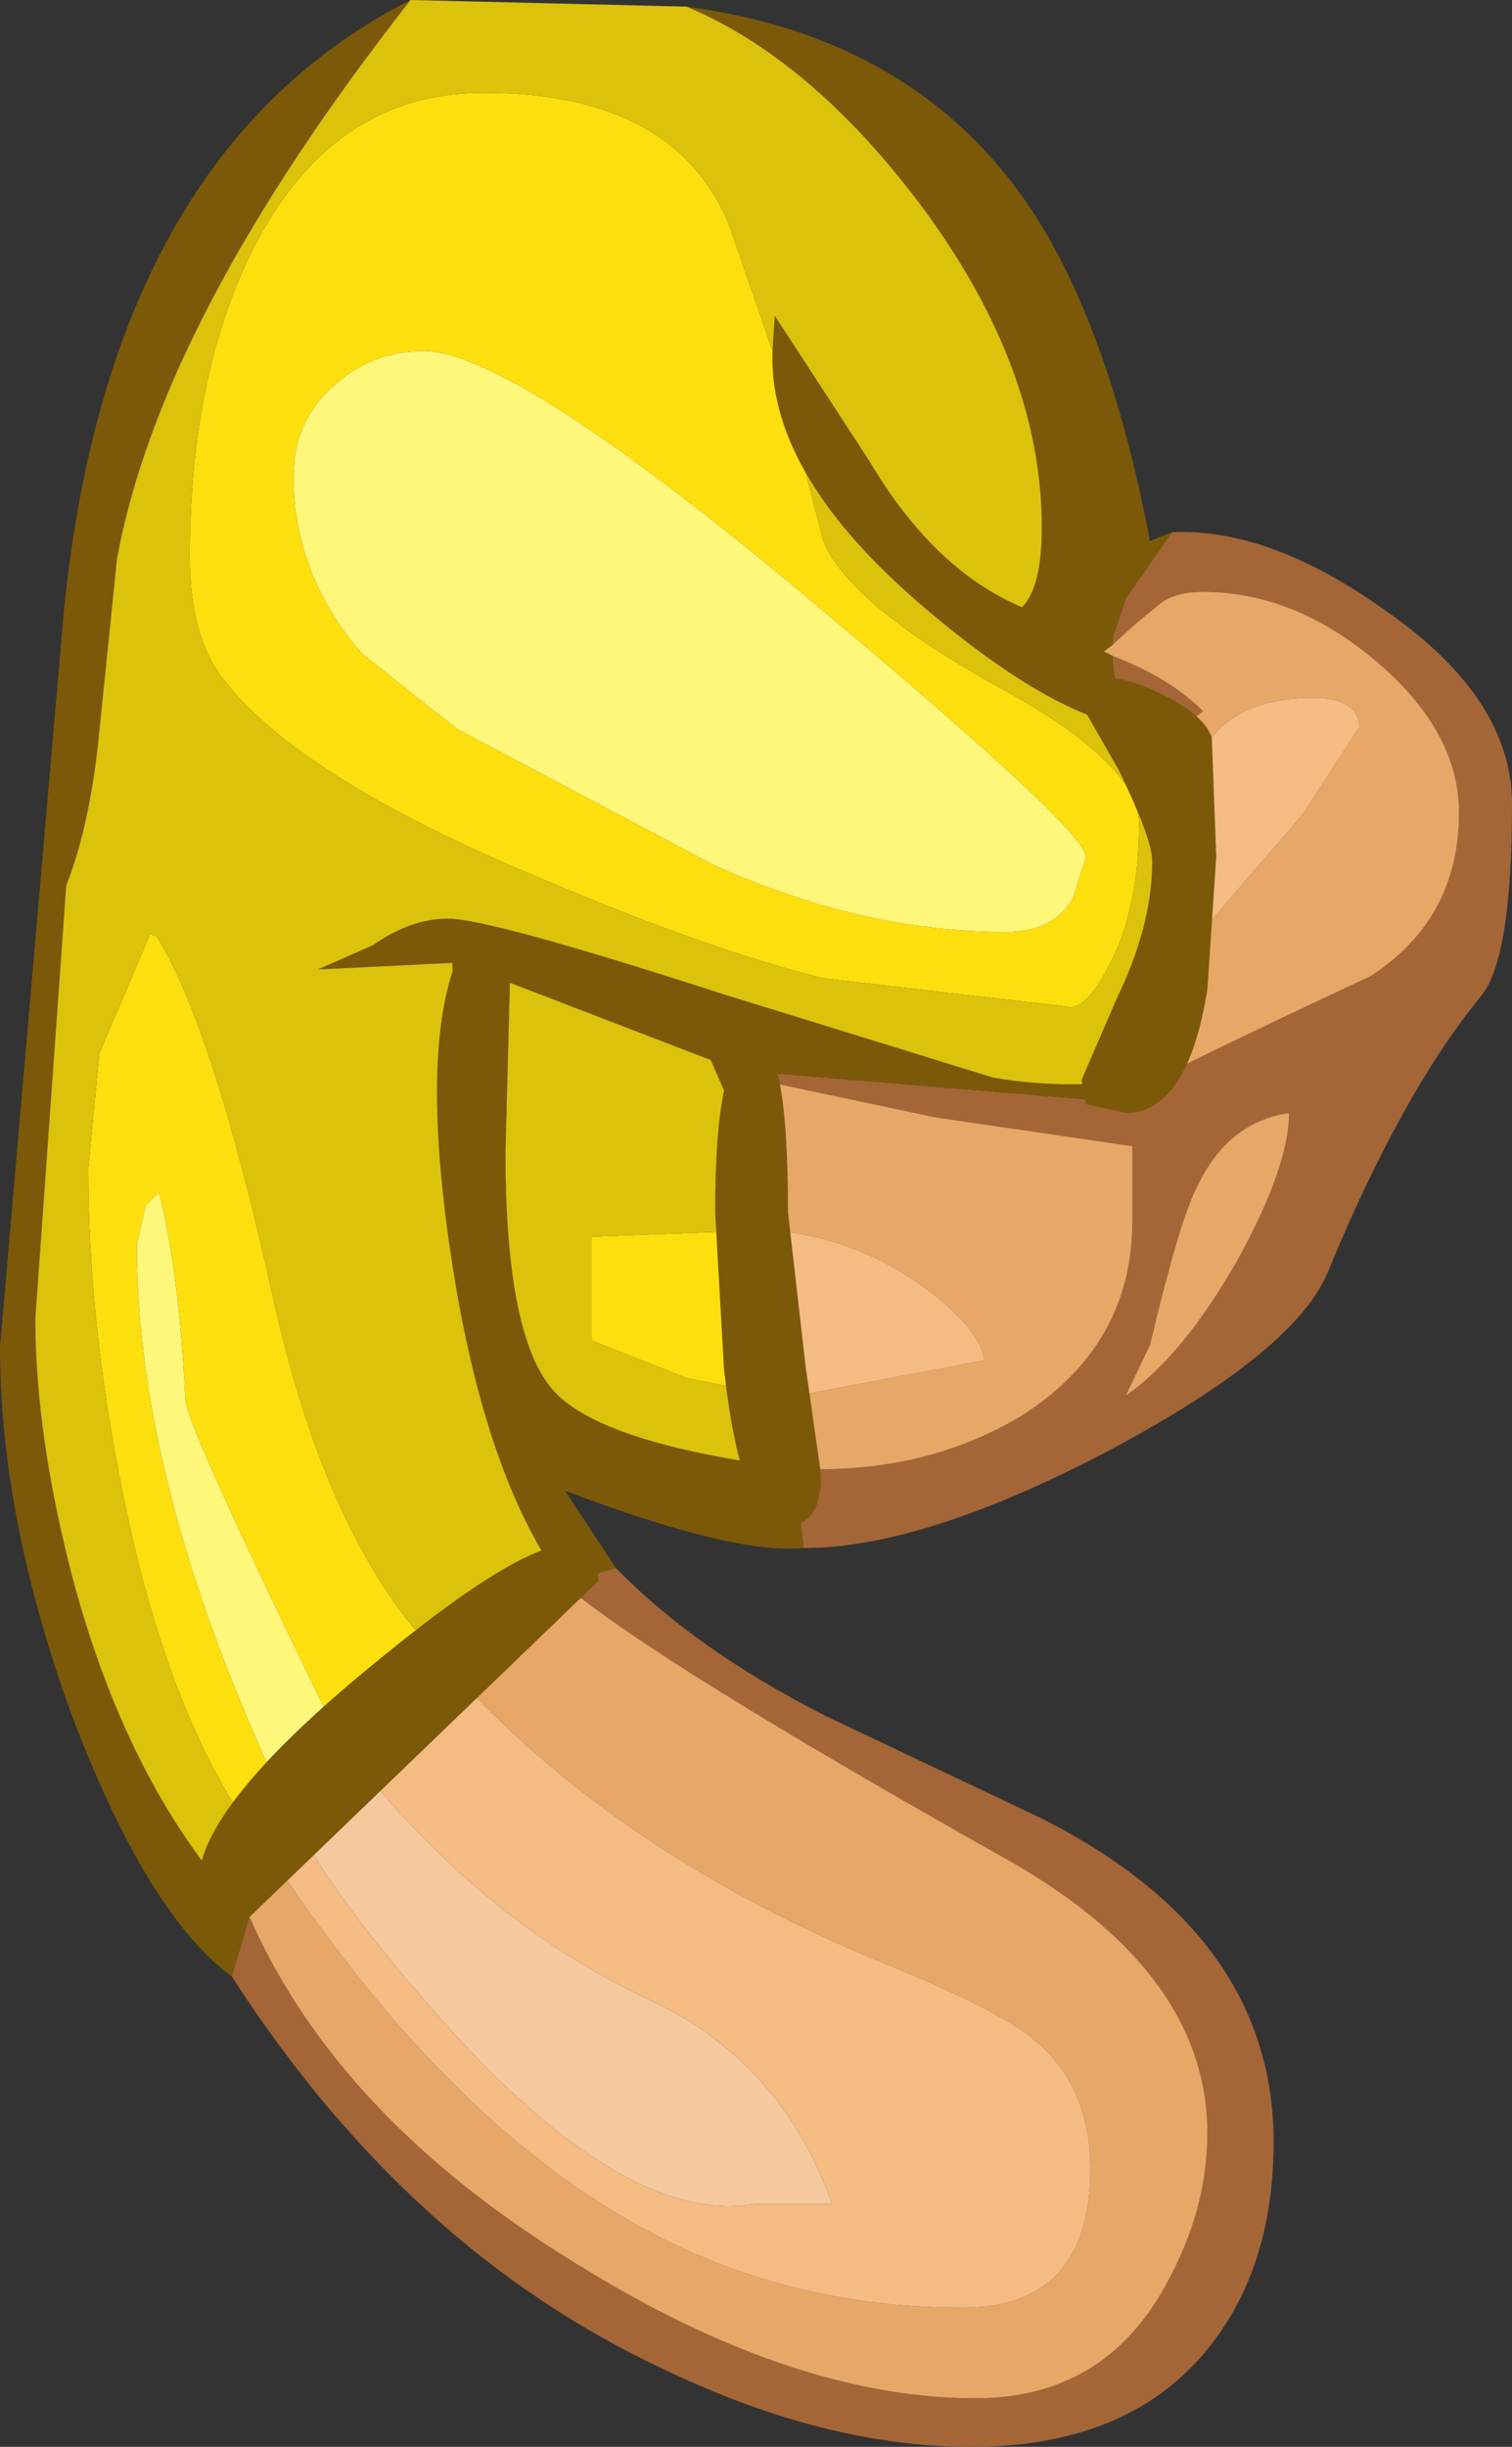 <?xml version="1.0" encoding="UTF-8" standalone="no"?>
<svg xmlns:ffdec="https://www.free-decompiler.com/flash" xmlns:xlink="http://www.w3.org/1999/xlink" ffdec:objectType="shape" height="55.4px" width="34.25px" xmlns="http://www.w3.org/2000/svg">
  <rect width="100%" height="100%" fill="#333333" stroke="none"/>
  <g transform="matrix(1.0, 0.0, 0.0, 1.0, 9.4, 5.25)">
    <path d="M16.75 19.2 Q18.65 18.25 21.65 16.85 23.65 15.55 23.65 13.15 23.65 11.3 21.75 9.7 19.9 8.15 17.85 8.15 17.25 8.15 16.9 8.4 L16.35 8.85 15.8 9.35 15.8 9.2 16.1 8.3 17.15 6.8 Q19.35 6.7 21.95 8.55 24.85 10.55 24.85 12.95 24.85 16.45 24.15 17.3 22.35 19.5 20.7 23.5 20.0 25.3 15.8 27.55 11.55 29.8 8.8 29.8 L8.6 28.0 Q11.5 28.15 13.75 26.8 16.25 25.2 16.25 22.4 L16.25 20.7 11.8 20.05 8.25 19.3 7.7 19.55 7.65 20.25 7.5 19.0 16.5 19.75 16.75 19.2 M15.8 9.6 Q17.1 10.1 17.85 10.85 17.05 11.55 16.4 11.25 15.8 10.45 15.8 9.6 M4.55 30.25 Q6.35 32.1 9.3 33.6 L14.15 35.9 Q19.45 38.55 19.45 43.25 19.45 45.95 18.1 47.75 16.3 50.15 12.6 50.15 9.3 50.15 5.65 48.4 -0.15 45.7 -4.15 39.5 L-3.75 38.15 Q-1.75 42.7 3.65 46.0 8.55 49.05 12.7 49.05 15.6 49.05 17.0 46.5 17.95 44.8 17.95 43.05 17.95 39.45 13.5 36.9 5.4 32.35 3.35 30.6 L4.55 30.25 M17.7 21.65 Q17.3 22.45 16.65 25.2 L16.1 26.35 Q17.4 25.45 18.65 23.25 19.8 21.15 19.8 19.95 18.4 20.15 17.7 21.65" fill="#a46637" fill-rule="evenodd" stroke="none"/>
    <path d="M-3.75 38.15 L-3.25 36.8 Q0.3 42.15 4.15 44.6 7.85 47.0 12.4 47.0 15.3 47.0 15.3 43.85 15.3 42.0 14.05 40.95 13.3 40.3 10.75 39.25 4.3 36.65 0.4 32.1 1.8 31.3 3.35 30.6 5.4 32.35 13.5 36.9 17.95 39.45 17.95 43.05 17.95 44.8 17.0 46.5 15.6 49.05 12.7 49.05 8.55 49.05 3.65 46.0 -1.75 42.7 -3.75 38.15 M16.75 19.15 Q17.3 17.2 17.55 13.6 L17.9 15.75 20.1 13.2 21.4 11.2 Q21.35 10.55 20.35 10.55 17.8 10.55 17.5 12.85 L16.4 11.25 Q17.05 11.55 17.85 10.85 17.1 10.1 15.8 9.6 L15.6 9.5 15.8 9.35 16.35 8.85 16.9 8.4 Q17.25 8.15 17.85 8.15 19.9 8.15 21.75 9.7 23.65 11.3 23.65 13.15 23.65 15.55 21.65 16.85 18.65 18.25 16.75 19.2 L16.75 19.15 M7.95 22.6 L7.75 21.15 7.65 20.25 7.7 19.55 8.25 19.3 11.8 20.05 16.25 20.7 16.25 22.4 Q16.25 25.2 13.75 26.8 11.5 28.15 8.6 28.0 L8.4 26.4 12.9 25.55 Q12.8 24.8 11.4 23.8 9.8 22.7 7.95 22.6 M17.7 21.65 Q18.4 20.15 19.8 19.95 19.8 21.15 18.65 23.25 17.4 25.45 16.1 26.35 L16.65 25.2 Q17.3 22.45 17.7 21.65" fill="#e7a867" fill-rule="evenodd" stroke="none"/>
    <path d="M17.55 13.6 L17.5 12.85 Q17.8 10.55 20.35 10.55 21.35 10.55 21.4 11.2 L20.1 13.2 17.9 15.75 17.55 13.6 M7.95 22.6 Q9.8 22.7 11.4 23.8 12.8 24.8 12.9 25.55 L8.4 26.4 7.95 22.6 M-2.8 35.85 Q-1.85 37.75 0.8 40.7 4.85 45.15 7.7 44.65 L9.45 44.65 Q8.3 41.4 5.25 40.0 1.25 38.1 -1.7 34.15 L0.4 32.1 Q4.3 36.65 10.75 39.25 13.3 40.3 14.05 40.95 15.3 42.0 15.3 43.85 15.3 47.0 12.4 47.0 7.85 47.0 4.15 44.6 0.3 42.15 -3.25 36.8 L-2.8 35.85" fill="#f4bb83" fill-rule="evenodd" stroke="none"/>
    <path d="M-1.7 34.15 Q1.25 38.1 5.25 40.0 8.3 41.4 9.45 44.65 L7.7 44.65 Q4.85 45.15 0.8 40.7 -1.85 37.75 -2.8 35.85 L-1.7 34.15" fill="#f5c89d" fill-rule="evenodd" stroke="none"/>
    <path d="M8.1 2.7 L8.15 1.9 10.3 5.2 Q11.75 7.65 13.75 8.5 14.2 8.05 14.2 6.7 14.2 3.0 11.35 -0.75 8.9 -3.95 6.15 -5.1 11.05 -4.45 13.65 -0.95 15.65 1.75 16.65 7.0 L17.15 6.8 16.1 8.3 15.8 9.2 15.8 9.35 15.6 9.5 15.8 9.6 Q15.8 10.45 16.4 11.25 14.4 11.0 11.3 8.3 9.65 6.85 8.85 5.45 8.05 4.05 8.1 2.7 M-0.1 -5.25 Q-5.75 1.95 -6.75 7.4 L-7.15 11.3 Q-7.35 13.4 -7.9 14.8 L-8.6 24.6 Q-8.6 27.25 -7.75 30.5 -6.45 35.35 -3.75 38.15 L-4.15 39.5 Q-6.05 38.1 -7.75 33.65 -9.4 29.15 -9.4 25.25 L-7.95 8.55 Q-6.9 -1.8 -0.1 -5.25 M3.35 30.6 Q1.6 28.2 0.85 23.4 0.15 18.9 0.85 16.75 L0.85 16.55 -2.2 16.7 -0.95 16.15 Q-0.1 15.55 0.75 15.55 1.7 15.55 6.95 17.25 L13.1 19.15 Q14.85 19.45 16.75 19.15 L16.75 19.2 16.5 19.75 7.5 19.0 7.65 20.25 7.75 21.15 6.7 18.75 2.15 17.0 2.05 20.85 Q2.05 25.05 3.15 26.25 4.25 27.45 8.6 28.0 L8.8 29.8 Q7.2 29.95 3.4 28.5 L4.55 30.25 3.35 30.6" fill="#7b5908" fill-rule="evenodd" stroke="none"/>
    <path d="M8.85 5.45 L9.25 7.0 Q9.85 8.45 13.3 10.35 16.4 12.05 16.4 13.4 16.4 15.3 15.75 16.55 15.25 17.55 14.85 17.55 L9.25 16.9 Q6.65 16.25 3.0 14.7 -2.7 12.35 -4.4 10.05 -5.1 9.1 -5.1 7.35 -5.1 3.3 -3.7 0.45 -1.9 -3.15 1.55 -3.15 5.85 -3.15 7.1 -0.2 L8.1 2.7 Q8.05 4.05 8.85 5.45 M-3.25 36.8 Q-5.55 34.0 -6.65 28.4 -7.4 24.65 -7.4 21.2 L-7.15 18.6 -6.0 15.9 -5.85 15.95 Q-4.55 18.05 -3.2 24.2 -2.0 29.55 0.4 32.1 L-1.7 34.15 Q-5.15 27.1 -5.2 26.45 -5.35 23.5 -5.8 21.75 L-6.1 22.05 -6.3 22.95 Q-6.3 28.6 -2.8 35.85 L-3.25 36.8 M0.2 2.7 Q-0.95 2.7 -1.8 3.45 -2.75 4.25 -2.75 5.55 -2.75 7.75 -1.2 9.55 L0.95 11.25 6.8 14.35 Q10.15 15.85 13.4 15.85 14.45 15.85 14.9 15.1 L15.2 14.15 Q15.2 13.55 8.85 8.25 2.2 2.7 0.2 2.7 M8.4 26.4 L6.15 25.95 4.0 25.1 4.0 22.75 7.95 22.6 8.4 26.4" fill="#fddf0e" fill-rule="evenodd" stroke="none"/>
    <path d="M8.1 2.7 L7.1 -0.2 Q5.85 -3.15 1.55 -3.15 -1.9 -3.15 -3.7 0.45 -5.1 3.3 -5.1 7.35 -5.1 9.1 -4.4 10.05 -2.7 12.35 3.0 14.7 6.65 16.25 9.25 16.9 L14.85 17.55 Q15.25 17.55 15.75 16.55 16.4 15.3 16.4 13.4 16.4 12.05 13.3 10.35 9.85 8.45 9.25 7.0 L8.85 5.45 Q9.65 6.85 11.3 8.3 14.4 11.0 16.4 11.25 L17.5 12.85 17.55 13.6 Q17.3 17.2 16.75 19.15 14.85 19.45 13.1 19.15 L6.95 17.25 Q1.7 15.55 0.75 15.55 -0.1 15.55 -0.95 16.15 L-2.2 16.7 0.85 16.55 0.85 16.75 Q0.15 18.9 0.85 23.4 1.6 28.2 3.35 30.6 1.8 31.3 0.4 32.1 -2.0 29.55 -3.2 24.2 -4.55 18.05 -5.85 15.95 L-6.0 15.9 -7.15 18.6 -7.4 21.2 Q-7.4 24.65 -6.65 28.4 -5.55 34.0 -3.25 36.8 L-3.75 38.15 Q-6.45 35.35 -7.75 30.5 -8.6 27.25 -8.6 24.6 L-7.9 14.8 Q-7.35 13.4 -7.15 11.3 L-6.75 7.4 Q-5.75 1.95 -0.1 -5.25 L6.15 -5.1 Q8.9 -3.95 11.35 -0.75 14.2 3.0 14.2 6.7 14.2 8.05 13.75 8.5 11.75 7.65 10.3 5.2 L8.15 1.9 8.1 2.7 M7.75 21.15 L7.95 22.6 4.0 22.75 4.0 25.1 6.15 25.95 8.4 26.4 8.6 28.0 Q4.25 27.45 3.15 26.25 2.05 25.05 2.05 20.85 L2.15 17.0 6.7 18.75 7.75 21.15" fill="#dcc20b" fill-rule="evenodd" stroke="none"/>
    <path d="M0.2 2.7 Q2.2 2.7 8.85 8.25 15.2 13.55 15.2 14.15 L14.9 15.1 Q14.45 15.85 13.4 15.85 10.15 15.85 6.8 14.35 L0.95 11.25 -1.2 9.55 Q-2.75 7.75 -2.75 5.55 -2.75 4.25 -1.8 3.45 -0.95 2.7 0.2 2.7 M-1.7 34.15 L-2.8 35.85 Q-6.3 28.6 -6.3 22.95 L-6.1 22.05 -5.8 21.75 Q-5.35 23.5 -5.2 26.45 -5.15 27.1 -1.7 34.15" fill="#fff779" fill-rule="evenodd" stroke="none"/>
    <path d="M18.15 14.15 L17.95 17.15 Q17.5 19.95 16.1 19.95 L15.2 19.75 15.1 19.2 15.9 17.35 Q16.7 15.7 16.7 14.25 16.7 13.75 15.95 12.2 L15.15 10.8 Q15.15 9.75 16.55 10.3 17.85 10.85 18.05 11.45 L18.15 14.15 M8.45 22.2 L8.85 25.7 9.2 28.15 Q9.2 29.3 8.4 29.3 7.4 29.3 7.0 25.75 L6.8 22.2 Q6.8 18.5 7.65 18.35 8.45 18.15 8.45 22.2 M4.15 30.55 L-3.9 38.3 Q-5.25 38.3 -4.9 37.35 -4.9 35.55 -0.35 31.95 4.15 28.35 4.15 30.55" fill="#7b5908" fill-rule="evenodd" stroke="none"/>
  </g>
</svg>
